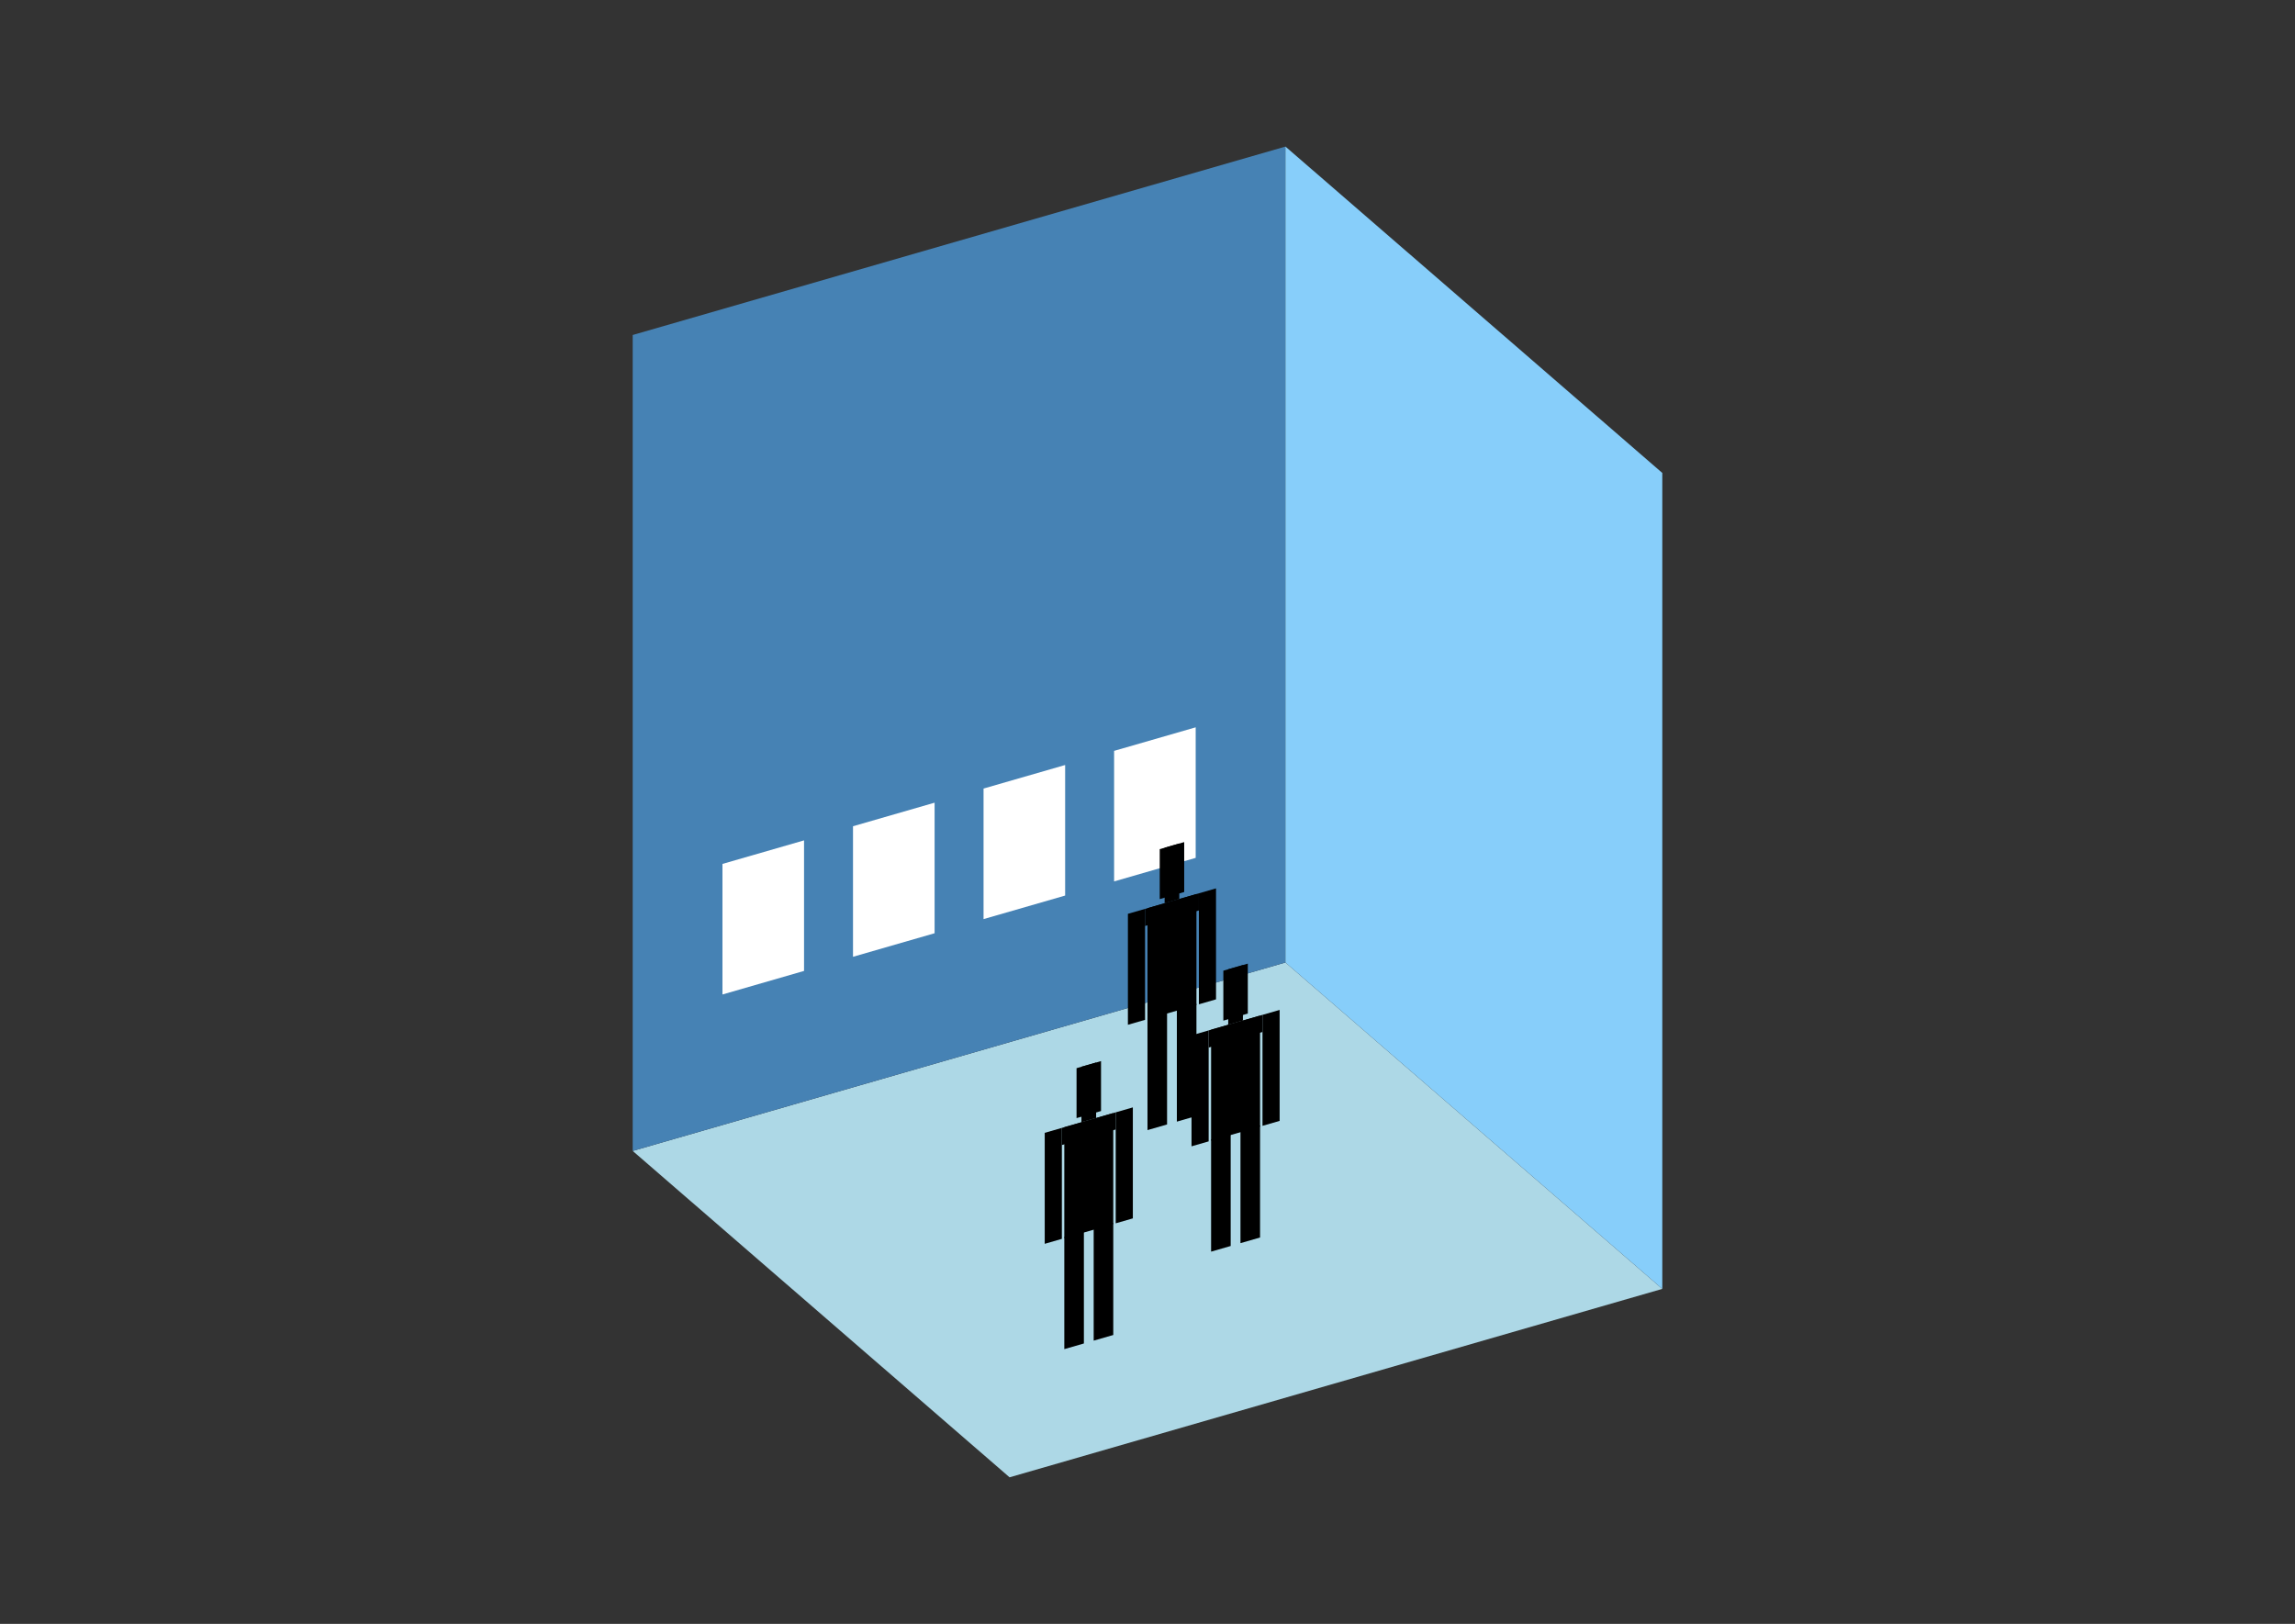<?xml version="1.0" encoding="UTF-8"?>
<svg
  xmlns="http://www.w3.org/2000/svg"
  width="848"
  height="600"
  style="background-color:white"
>
  <rect width="100%" height="100%" fill="#333333" stroke="none"/>
  <polygon fill="lightblue" points="373.032,545.848 233.784,425.256 474.968,355.632 614.216,476.224" />
  <polygon fill="steelblue" points="233.784,425.256 233.784,123.776 474.968,54.152 474.968,355.632" />
  <polygon fill="lightskyblue" points="614.216,476.224 614.216,174.744 474.968,54.152 474.968,355.632" />
  <polygon fill="white" points="266.947,367.446 266.947,319.209 297.095,310.506 297.095,358.743" />
  <polygon fill="white" points="315.184,353.521 315.184,305.284 345.332,296.581 345.332,344.818" />
  <polygon fill="white" points="363.421,339.596 363.421,291.36 393.569,282.657 393.569,330.893" />
  <polygon fill="white" points="411.657,325.672 411.657,277.435 441.805,268.732 441.805,316.969" />
  <polygon fill="hsl(360.0,50.0%,68.652%)" points="423.996,417.558 423.996,376.147 431.231,374.058 431.231,415.469" />
  <polygon fill="hsl(360.0,50.0%,68.652%)" points="442.085,412.336 442.085,370.925 434.849,373.013 434.849,414.425" />
  <polygon fill="hsl(360.0,50.0%,68.652%)" points="416.76,378.645 416.76,337.644 423.091,335.816 423.091,376.818" />
  <polygon fill="hsl(360.0,50.0%,68.652%)" points="442.989,371.074 442.989,330.072 449.32,328.245 449.32,369.246" />
  <polygon fill="hsl(360.0,50.0%,68.652%)" points="423.091,342.147 423.091,335.816 442.989,330.072 442.989,336.403" />
  <polygon fill="hsl(360.0,50.0%,68.652%)" points="423.996,376.557 423.996,335.555 442.085,330.334 442.085,371.335" />
  <polygon fill="hsl(360.0,50.0%,68.652%)" points="428.518,332.2 428.518,313.749 437.562,311.138 437.562,329.589" />
  <polygon fill="hsl(360.0,50.0%,68.652%)" points="430.327,333.728 430.327,313.227 435.754,311.66 435.754,332.161" />
  <polygon fill="hsl(360.0,50.0%,52.578%)" points="447.5,462.464 447.5,421.053 454.736,418.964 454.736,460.375" />
  <polygon fill="hsl(360.0,50.0%,52.578%)" points="465.589,457.242 465.589,415.831 458.354,417.92 458.354,459.331" />
  <polygon fill="hsl(360.0,50.0%,52.578%)" points="440.265,423.551 440.265,382.55 446.596,380.722 446.596,421.724" />
  <polygon fill="hsl(360.0,50.0%,52.578%)" points="466.494,415.98 466.494,374.979 472.825,373.151 472.825,414.152" />
  <polygon fill="hsl(360.0,50.0%,52.578%)" points="446.596,387.054 446.596,380.722 466.494,374.979 466.494,381.31" />
  <polygon fill="hsl(360.0,50.0%,52.578%)" points="447.5,421.463 447.5,380.461 465.589,375.24 465.589,416.241" />
  <polygon fill="hsl(360.0,50.0%,52.578%)" points="452.023,377.106 452.023,358.655 461.067,356.044 461.067,374.495" />
  <polygon fill="hsl(360.0,50.0%,52.578%)" points="453.831,378.634 453.831,358.133 459.258,356.567 459.258,377.067" />
  <polygon fill="hsl(360.0,50.0%,46.247%)" points="393.262,498.482 393.262,457.071 400.497,454.982 400.497,496.393" />
  <polygon fill="hsl(360.0,50.0%,46.247%)" points="411.351,493.26 411.351,451.849 404.115,453.938 404.115,495.349" />
  <polygon fill="hsl(360.0,50.0%,46.247%)" points="386.026,459.569 386.026,418.568 392.357,416.74 392.357,457.742" />
  <polygon fill="hsl(360.0,50.0%,46.247%)" points="412.255,451.998 412.255,410.997 418.586,409.169 418.586,450.17" />
  <polygon fill="hsl(360.0,50.0%,46.247%)" points="392.357,423.072 392.357,416.74 412.255,410.997 412.255,417.328" />
  <polygon fill="hsl(360.0,50.0%,46.247%)" points="393.262,457.481 393.262,416.479 411.351,411.258 411.351,452.259" />
  <polygon fill="hsl(360.0,50.0%,46.247%)" points="397.784,413.124 397.784,394.673 406.828,392.062 406.828,410.513" />
  <polygon fill="hsl(360.0,50.0%,46.247%)" points="399.593,414.652 399.593,394.151 405.02,392.585 405.02,413.085" />
</svg>
